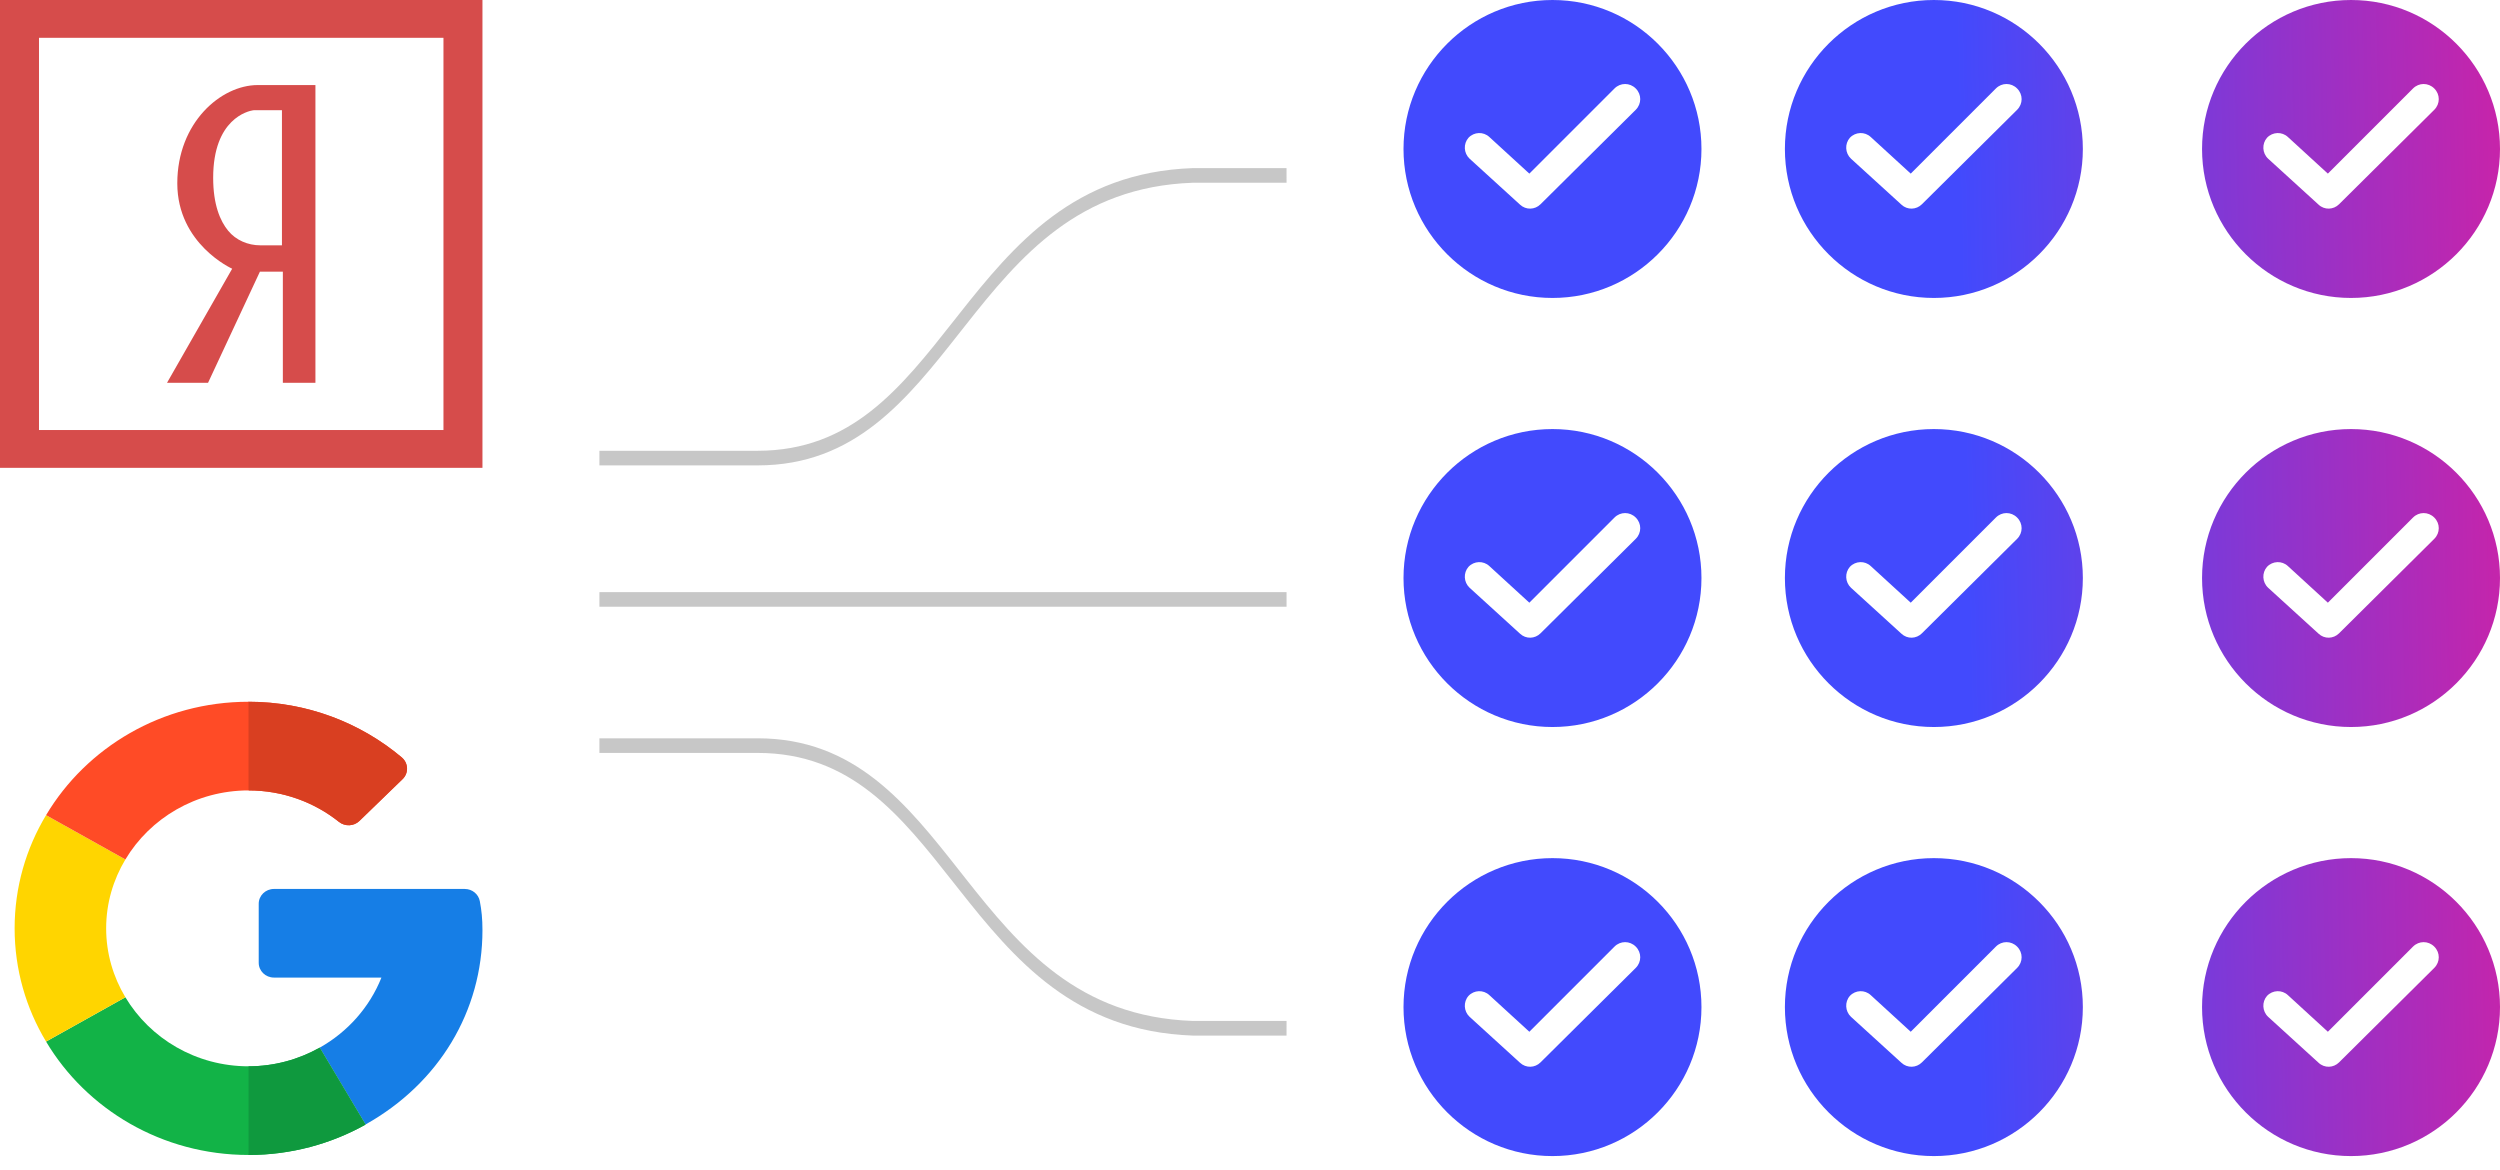 <svg width="171" height="80" viewBox="0 0 171 80" fill="none" xmlns="http://www.w3.org/2000/svg">
<path fill-rule="evenodd" clip-rule="evenodd" d="M106.19 0C100.572 0 96 4.572 96 10.19C96 15.809 100.572 20.38 106.19 20.38C111.809 20.38 116.38 15.809 116.38 10.19C116.38 4.572 111.809 0 106.19 0ZM111.886 7.509L105.373 13.97C104.99 14.353 104.377 14.379 103.968 13.996L100.52 10.854C100.112 10.471 100.086 9.833 100.444 9.424C100.827 9.015 101.465 8.99 101.874 9.373L104.607 11.876L110.43 6.053C110.838 5.644 111.477 5.644 111.886 6.053C112.294 6.461 112.294 7.1 111.886 7.509ZM160.81 0C155.191 0 150.62 4.572 150.62 10.19C150.62 15.809 155.191 20.38 160.81 20.38C166.428 20.38 171 15.809 171 10.19C171 4.572 166.428 0 160.81 0ZM166.505 7.509L159.993 13.97C159.609 14.353 158.996 14.379 158.588 13.996L155.14 10.854C154.731 10.471 154.706 9.833 155.063 9.424C155.447 9.015 156.085 8.99 156.494 9.373L159.226 11.876L165.049 6.053C165.458 5.644 166.096 5.644 166.505 6.053C166.914 6.461 166.914 7.1 166.505 7.509ZM96 39.538C96 33.919 100.572 29.348 106.19 29.348C111.809 29.348 116.38 33.919 116.38 39.538C116.38 45.157 111.809 49.728 106.19 49.728C100.572 49.728 96 45.157 96 39.538ZM105.373 43.318L111.886 36.856C112.294 36.448 112.294 35.809 111.886 35.401C111.477 34.992 110.838 34.992 110.43 35.401L104.607 41.224L101.874 38.721C101.465 38.338 100.827 38.363 100.444 38.772C100.086 39.181 100.112 39.819 100.52 40.202L103.968 43.343C104.377 43.727 104.99 43.701 105.373 43.318ZM160.81 29.348C155.191 29.348 150.62 33.919 150.62 39.538C150.62 45.157 155.191 49.728 160.81 49.728C166.428 49.728 171 45.157 171 39.538C171 33.919 166.428 29.348 160.81 29.348ZM166.505 36.856L159.993 43.318C159.609 43.701 158.996 43.727 158.588 43.343L155.14 40.202C154.731 39.819 154.706 39.181 155.063 38.772C155.447 38.363 156.085 38.338 156.494 38.721L159.226 41.224L165.049 35.401C165.458 34.992 166.096 34.992 166.505 35.401C166.914 35.809 166.914 36.448 166.505 36.856ZM96 68.886C96 63.267 100.572 58.696 106.19 58.696C111.809 58.696 116.38 63.267 116.38 68.886C116.38 74.504 111.809 79.076 106.19 79.076C100.572 79.076 96 74.504 96 68.886ZM105.373 72.666L111.886 66.204C112.294 65.796 112.294 65.157 111.886 64.749C111.477 64.34 110.838 64.34 110.43 64.749L104.607 70.572L101.874 68.069C101.465 67.686 100.827 67.711 100.444 68.12C100.086 68.528 100.112 69.167 100.52 69.55L103.968 72.691C104.377 73.074 104.99 73.049 105.373 72.666ZM160.81 58.696C155.191 58.696 150.62 63.267 150.62 68.886C150.62 74.504 155.191 79.076 160.81 79.076C166.428 79.076 171 74.504 171 68.886C171 63.267 166.428 58.696 160.81 58.696ZM166.505 66.204L159.993 72.666C159.609 73.049 158.996 73.074 158.588 72.691L155.14 69.55C154.731 69.167 154.706 68.528 155.063 68.12C155.447 67.711 156.085 67.686 156.494 68.069L159.226 70.572L165.049 64.749C165.458 64.34 166.096 64.34 166.505 64.749C166.914 65.157 166.914 65.796 166.505 66.204ZM122.087 10.19C122.087 4.572 126.659 0 132.277 0C137.896 0 142.467 4.572 142.467 10.19C142.467 15.809 137.896 20.38 132.277 20.38C126.659 20.38 122.087 15.809 122.087 10.19ZM131.46 13.97L137.972 7.509C138.381 7.1 138.381 6.461 137.972 6.053C137.564 5.644 136.925 5.644 136.517 6.053L130.694 11.876L127.961 9.373C127.552 8.99 126.914 9.015 126.531 9.424C126.173 9.833 126.199 10.471 126.607 10.854L130.055 13.996C130.464 14.379 131.077 14.353 131.46 13.97ZM132.277 29.348C126.659 29.348 122.087 33.919 122.087 39.538C122.087 45.157 126.659 49.728 132.277 49.728C137.896 49.728 142.467 45.157 142.467 39.538C142.467 33.919 137.896 29.348 132.277 29.348ZM137.972 36.856L131.46 43.318C131.077 43.701 130.464 43.727 130.055 43.343L126.607 40.202C126.199 39.819 126.173 39.181 126.531 38.772C126.914 38.363 127.552 38.338 127.961 38.721L130.694 41.224L136.517 35.401C136.925 34.992 137.564 34.992 137.972 35.401C138.381 35.809 138.381 36.448 137.972 36.856ZM122.087 68.886C122.087 63.267 126.659 58.696 132.277 58.696C137.896 58.696 142.467 63.267 142.467 68.886C142.467 74.504 137.896 79.076 132.277 79.076C126.659 79.076 122.087 74.504 122.087 68.886ZM131.46 72.666L137.972 66.204C138.381 65.796 138.381 65.157 137.972 64.749C137.564 64.34 136.925 64.34 136.517 64.749L130.694 70.572L127.961 68.069C127.552 67.686 126.914 67.711 126.531 68.12C126.173 68.528 126.199 69.167 126.607 69.55L130.055 72.691C130.464 73.074 131.077 73.049 131.46 72.666Z" fill="url(#paint0_linear)"/>
<path fill-rule="evenodd" clip-rule="evenodd" d="M87.999 11.5L81.576 11.5L81.567 11.5C73.501 11.789 69.368 16.716 65.588 21.501C65.468 21.653 65.348 21.805 65.229 21.956L65.225 21.961C61.602 26.557 58.231 30.833 51.82 30.833H41V31.833H51.82C58.487 31.833 62.028 27.339 65.649 22.745C65.777 22.583 65.905 22.421 66.033 22.259C69.776 17.52 73.757 12.781 81.58 12.5L88 12.5L87.999 11.5ZM41 41.5H88V40.5H41V41.5ZM87.999 70.833L81.576 70.833L81.567 70.833C73.501 70.545 69.368 65.617 65.588 60.832C65.467 60.679 65.346 60.526 65.225 60.373C61.602 55.776 58.23 51.5 51.82 51.5H41V50.5H51.82C58.486 50.5 62.028 54.994 65.649 59.588C65.777 59.751 65.905 59.913 66.033 60.075C69.776 64.813 73.757 69.552 81.58 69.833L88 69.833L87.999 70.833Z" fill="#C7C7C7"/>
<path fill-rule="evenodd" clip-rule="evenodd" d="M2.667 2.586V29.414H16.5H30.333V2.586H16.5H2.667ZM16.5 0H33V32H16.5H0V0H16.5Z" fill="#D64C4B"/>
<path d="M14.231 26.182L17.779 18.58H19.347V26.182H21.575V5.818H17.63C15.119 5.818 12.127 8.379 12.127 12.539C12.127 16.7 15.881 18.38 15.881 18.38L11.425 26.182H14.231ZM15.607 15.784C15.059 15.116 14.581 14.004 14.581 12.16C14.581 8.119 16.977 7.597 17.308 7.544C17.332 7.54 17.355 7.539 17.378 7.539H19.285V16.78H17.802C16.954 16.78 16.135 16.427 15.607 15.784Z" fill="#D64C4B"/>
<g clip-path="url(#clip0)">
<path d="M31.792 60.805L18.739 60.804C18.163 60.804 17.696 61.257 17.696 61.815V65.855C17.696 66.413 18.163 66.866 18.739 66.866H26.09C25.285 68.889 23.782 70.584 21.866 71.66L25 76.916C30.028 74.1 33 69.157 33 63.625C33 62.837 32.94 62.274 32.82 61.64C32.729 61.158 32.297 60.805 31.792 60.805Z" fill="#167EE6"/>
<path d="M17 72.935C13.403 72.935 10.263 71.031 8.576 68.213L3.151 71.243C5.912 75.878 11.084 79 17 79C19.902 79 22.641 78.243 25 76.924V76.916L21.866 71.66C20.432 72.466 18.773 72.935 17 72.935Z" fill="#12B347"/>
<path d="M25 76.924V76.916L21.866 71.66C20.432 72.466 18.773 72.935 17 72.935V79C19.902 79 22.641 78.243 25 76.924Z" fill="#0F993E"/>
<path d="M7.261 63.5C7.261 61.782 7.745 60.175 8.576 58.787L3.151 55.757C1.781 58.035 1 60.681 1 63.5C1 66.319 1.781 68.965 3.151 71.243L8.576 68.213C7.745 66.825 7.261 65.218 7.261 63.5Z" fill="#FFD500"/>
<path d="M17 54.065C19.346 54.065 21.5 54.873 23.183 56.216C23.598 56.547 24.202 56.523 24.582 56.155L27.537 53.293C27.968 52.875 27.937 52.19 27.476 51.803C24.657 49.433 20.988 48 17 48C11.084 48 5.912 51.122 3.151 55.757L8.576 58.787C10.263 55.969 13.403 54.065 17 54.065Z" fill="#FF4B26"/>
<path d="M23.183 56.216C23.598 56.547 24.202 56.523 24.582 56.155L27.537 53.293C27.968 52.875 27.937 52.19 27.476 51.803C24.657 49.433 20.988 48 17 48V54.065C19.346 54.065 21.5 54.873 23.183 56.216Z" fill="#D93F21"/>
</g>
<defs>
<linearGradient id="paint0_linear" x1="175.839" y1="8.112" x2="133.946" y2="9.008" gradientUnits="userSpaceOnUse">
<stop stop-color="#D81F9F"/>
<stop offset="1" stop-color="#424AFD"/>
</linearGradient>
<clipPath id="clip0">
<rect width="32" height="31" fill="white" transform="translate(1 48)"/>
</clipPath>
</defs>
</svg>
